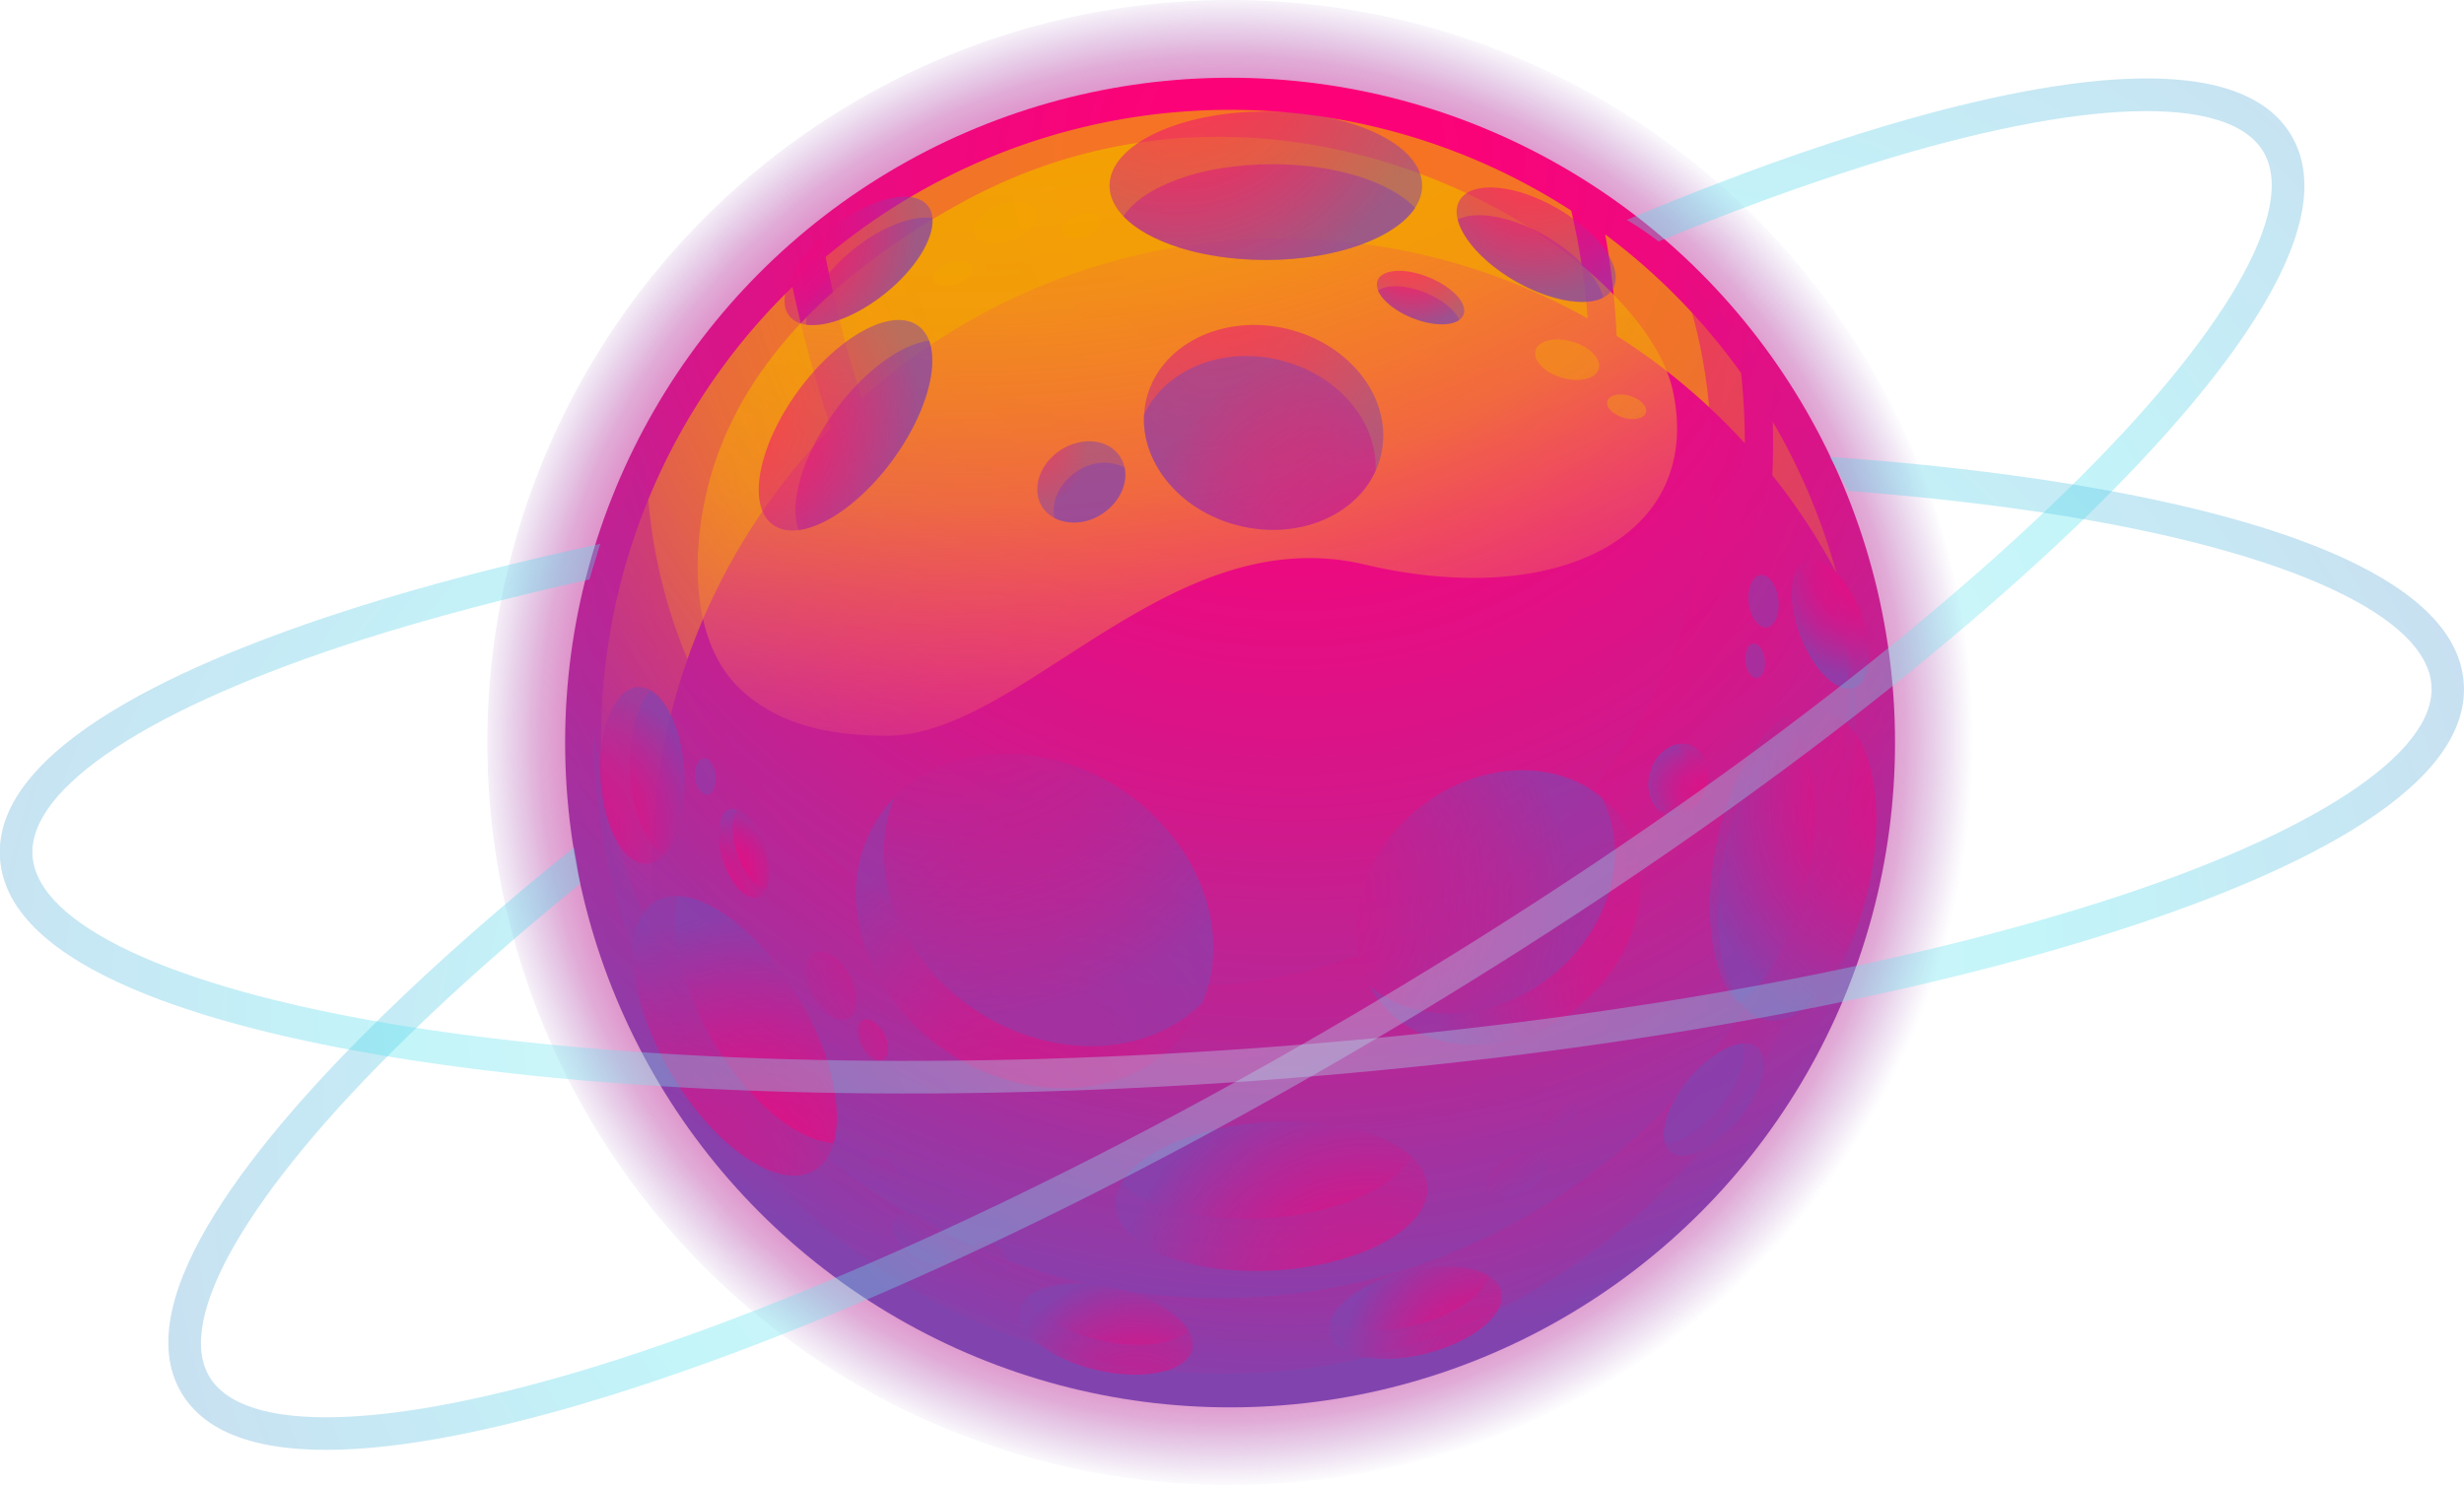 <svg xmlns="http://www.w3.org/2000/svg" xmlns:xlink="http://www.w3.org/1999/xlink" viewBox="0 0 378.37 228.09"><defs><style>.cls-1{isolation:isolate;}.cls-2{fill:url(#radial-gradient);}.cls-3{fill:url(#radial-gradient-2);}.cls-4,.cls-6,.cls-60,.cls-61,.cls-7,.cls-8,.cls-9{mix-blend-mode:screen;}.cls-4{fill:url(#radial-gradient-3);}.cls-5{opacity:0.7;}.cls-6{fill:url(#radial-gradient-4);}.cls-7{fill:url(#radial-gradient-5);}.cls-8{fill:url(#radial-gradient-6);}.cls-9{fill:url(#radial-gradient-7);}.cls-10,.cls-11,.cls-12,.cls-13,.cls-14,.cls-15,.cls-16,.cls-17,.cls-18,.cls-19,.cls-20,.cls-21,.cls-22,.cls-23,.cls-24,.cls-25,.cls-26,.cls-27,.cls-28,.cls-29,.cls-30,.cls-31,.cls-32,.cls-33,.cls-34,.cls-35,.cls-36,.cls-37,.cls-38,.cls-39,.cls-40,.cls-41,.cls-42,.cls-43,.cls-44,.cls-45,.cls-46,.cls-47,.cls-48,.cls-49,.cls-50,.cls-51,.cls-52,.cls-53,.cls-54,.cls-55,.cls-56,.cls-57,.cls-58,.cls-59,.cls-60{opacity:0.5;}.cls-10,.cls-11,.cls-12,.cls-13,.cls-14,.cls-15,.cls-16,.cls-17,.cls-18,.cls-19,.cls-20,.cls-21,.cls-22,.cls-23,.cls-24,.cls-25,.cls-26,.cls-27,.cls-28,.cls-29,.cls-30,.cls-31,.cls-32,.cls-33,.cls-34,.cls-35,.cls-36,.cls-37,.cls-38,.cls-39,.cls-40,.cls-41,.cls-42,.cls-43,.cls-44,.cls-45,.cls-46,.cls-47,.cls-48,.cls-49,.cls-50,.cls-51,.cls-52,.cls-53,.cls-54,.cls-55,.cls-56,.cls-57,.cls-58,.cls-59{mix-blend-mode:multiply;}.cls-10{fill:url(#radial-gradient-8);}.cls-11{fill:url(#radial-gradient-9);}.cls-12{fill:url(#radial-gradient-10);}.cls-13{fill:url(#radial-gradient-11);}.cls-14{fill:url(#radial-gradient-12);}.cls-15{fill:url(#radial-gradient-13);}.cls-16{fill:url(#radial-gradient-14);}.cls-17{fill:url(#radial-gradient-15);}.cls-18{fill:url(#radial-gradient-16);}.cls-19{fill:url(#radial-gradient-17);}.cls-20{fill:url(#radial-gradient-18);}.cls-21{fill:url(#radial-gradient-19);}.cls-22{fill:url(#radial-gradient-20);}.cls-23{fill:url(#radial-gradient-21);}.cls-24{fill:url(#radial-gradient-22);}.cls-25{fill:url(#radial-gradient-23);}.cls-26{fill:url(#radial-gradient-24);}.cls-27{fill:url(#radial-gradient-25);}.cls-28{fill:url(#radial-gradient-26);}.cls-29{fill:url(#radial-gradient-27);}.cls-30{fill:url(#radial-gradient-28);}.cls-31{fill:url(#radial-gradient-29);}.cls-32{fill:url(#radial-gradient-30);}.cls-33{fill:url(#radial-gradient-31);}.cls-34{fill:url(#radial-gradient-32);}.cls-35{fill:url(#radial-gradient-33);}.cls-36{fill:url(#radial-gradient-34);}.cls-37{fill:url(#radial-gradient-35);}.cls-38{fill:url(#radial-gradient-36);}.cls-39{fill:url(#radial-gradient-37);}.cls-40{fill:url(#radial-gradient-38);}.cls-41{fill:url(#radial-gradient-39);}.cls-42{fill:url(#radial-gradient-40);}.cls-43{fill:url(#radial-gradient-41);}.cls-44{fill:url(#radial-gradient-42);}.cls-45{fill:url(#radial-gradient-43);}.cls-46{fill:url(#radial-gradient-44);}.cls-47{fill:url(#radial-gradient-45);}.cls-48{fill:url(#radial-gradient-46);}.cls-49{fill:url(#radial-gradient-47);}.cls-50{fill:url(#radial-gradient-48);}.cls-51{fill:url(#radial-gradient-49);}.cls-52{fill:url(#radial-gradient-50);}.cls-53{fill:url(#radial-gradient-51);}.cls-54{fill:url(#radial-gradient-52);}.cls-55{fill:url(#radial-gradient-53);}.cls-56{fill:url(#radial-gradient-54);}.cls-57{fill:url(#radial-gradient-55);}.cls-58{fill:url(#radial-gradient-56);}.cls-59{fill:url(#radial-gradient-57);}.cls-60{fill:url(#radial-gradient-58);}.cls-61{opacity:0.35;}.cls-62{fill:url(#radial-gradient-59);}.cls-63{fill:url(#radial-gradient-60);}</style><radialGradient id="radial-gradient" cx="187.82" cy="113.52" r="115.31" gradientUnits="userSpaceOnUse"><stop offset="0" stop-color="#f07"/><stop offset="0.37" stop-color="#fe0077" stop-opacity="0.99"/><stop offset="0.51" stop-color="#fb0279" stop-opacity="0.97"/><stop offset="0.6" stop-color="#f5057c" stop-opacity="0.92"/><stop offset="0.68" stop-color="#ed0a7f" stop-opacity="0.85"/><stop offset="0.75" stop-color="#e21084" stop-opacity="0.77"/><stop offset="0.8" stop-color="#d4178a" stop-opacity="0.66"/><stop offset="0.86" stop-color="#c42091" stop-opacity="0.53"/><stop offset="0.91" stop-color="#b22a99" stop-opacity="0.39"/><stop offset="0.95" stop-color="#9c35a3" stop-opacity="0.22"/><stop offset="0.99" stop-color="#8642ad" stop-opacity="0.04"/><stop offset="1" stop-color="#8144af" stop-opacity="0"/></radialGradient><radialGradient id="radial-gradient-2" cx="198.63" cy="24.66" r="201.04" gradientUnits="userSpaceOnUse"><stop offset="0" stop-color="#f07"/><stop offset="0.14" stop-color="#fa0379"/><stop offset="0.31" stop-color="#ec0a80"/><stop offset="0.49" stop-color="#d4178a"/><stop offset="0.67" stop-color="#b32999"/><stop offset="0.87" stop-color="#8840ac"/><stop offset="0.9" stop-color="#8144af"/></radialGradient><radialGradient id="radial-gradient-3" cx="119.64" cy="-914.12" r="191.16" gradientTransform="matrix(1.31, 0.35, -0.31, 1.15, -304.22, 910.19)" gradientUnits="userSpaceOnUse"><stop offset="0.05" stop-color="#f3a400"/><stop offset="0.41" stop-color="#f3a301" stop-opacity="0.99"/><stop offset="0.54" stop-color="#f3a007" stop-opacity="0.96"/><stop offset="0.63" stop-color="#f29a10" stop-opacity="0.92"/><stop offset="0.7" stop-color="#f2911c" stop-opacity="0.85"/><stop offset="0.77" stop-color="#f1862d" stop-opacity="0.76"/><stop offset="0.82" stop-color="#f17842" stop-opacity="0.64"/><stop offset="0.87" stop-color="#f0685a" stop-opacity="0.51"/><stop offset="0.92" stop-color="#e57" stop-opacity="0.35"/><stop offset="0.96" stop-color="#ed4096" stop-opacity="0.19"/><stop offset="1" stop-color="#ec29b8" stop-opacity="0"/></radialGradient><radialGradient id="radial-gradient-4" cx="196.19" cy="25.71" r="149.58" gradientTransform="matrix(1, 0, 0, 1, 0, 0)" xlink:href="#radial-gradient-3"/><radialGradient id="radial-gradient-5" cx="196.19" cy="25.71" r="149.58" gradientTransform="matrix(1, 0, 0, 1, 0, 0)" xlink:href="#radial-gradient-3"/><radialGradient id="radial-gradient-6" cx="196.19" cy="25.71" r="149.58" gradientTransform="matrix(1, 0, 0, 1, 0, 0)" xlink:href="#radial-gradient-3"/><radialGradient id="radial-gradient-7" cx="196.19" cy="25.71" r="149.58" gradientTransform="matrix(1, 0, 0, 1, 0, 0)" xlink:href="#radial-gradient-3"/><radialGradient id="radial-gradient-8" cx="198.45" cy="52.1" r="175.96" xlink:href="#radial-gradient-2"/><radialGradient id="radial-gradient-9" cx="197.25" cy="106.04" r="129.35" xlink:href="#radial-gradient-2"/><radialGradient id="radial-gradient-10" cx="180.65" cy="6.5" r="44.8" xlink:href="#radial-gradient-2"/><radialGradient id="radial-gradient-11" cx="180.65" cy="6.5" r="44.8" xlink:href="#radial-gradient-2"/><radialGradient id="radial-gradient-12" cx="525.93" cy="-5692.5" r="44.8" gradientTransform="translate(814.12 -5538.24) rotate(180)" xlink:href="#radial-gradient-2"/><radialGradient id="radial-gradient-13" cx="525.93" cy="-5692.5" r="44.8" gradientTransform="translate(-5181.67 -1502.81) rotate(101.24)" xlink:href="#radial-gradient-2"/><radialGradient id="radial-gradient-14" cx="-3959.07" cy="-6010.93" r="44.8" gradientTransform="translate(-3750.05 -5805.47) rotate(-180)" xlink:href="#radial-gradient-2"/><radialGradient id="radial-gradient-15" cx="-3959.07" cy="-6010.93" r="44.8" gradientTransform="translate(-4114.5 -5548.8) rotate(176.44)" xlink:href="#radial-gradient-2"/><radialGradient id="radial-gradient-16" cx="-5421.36" cy="-3575.74" r="53.72" gradientTransform="matrix(0, -1, 1.77, 0, 6433.38, -5263.47)" xlink:href="#radial-gradient-2"/><radialGradient id="radial-gradient-17" cx="146.54" cy="94.83" r="68.38" xlink:href="#radial-gradient-2"/><radialGradient id="radial-gradient-18" cx="867.12" cy="-1433.94" r="34.58" gradientTransform="matrix(0, 1, -1.77, 0, -2310.82, -812.04)" xlink:href="#radial-gradient-2"/><radialGradient id="radial-gradient-19" cx="-2977.48" cy="-6513.42" r="44.01" gradientTransform="translate(-4839.56 -4985.33) rotate(159.71)" xlink:href="#radial-gradient-2"/><radialGradient id="radial-gradient-20" cx="-1752.1" cy="-4868.83" r="43.4" gradientTransform="matrix(-1, 0, 0, -1.77, -1508.71, -8429.92)" xlink:href="#radial-gradient-2"/><radialGradient id="radial-gradient-21" cx="-4173.25" cy="-25.6" r="55.24" gradientTransform="translate(1442.18 -3843.41) rotate(-72.91)" xlink:href="#radial-gradient-2"/><radialGradient id="radial-gradient-22" cx="-3030.85" cy="716.47" r="35.32" gradientTransform="translate(3149.83 -668.47)" xlink:href="#radial-gradient-2"/><radialGradient id="radial-gradient-23" cx="-3030.85" cy="716.47" r="35.32" gradientTransform="translate(1322.02 -2804.78) rotate(-53.79)" xlink:href="#radial-gradient-2"/><radialGradient id="radial-gradient-24" cx="-5585.38" cy="-2481.22" r="44.81" gradientTransform="translate(2571.98 -5412.29) rotate(-90)" xlink:href="#radial-gradient-2"/><radialGradient id="radial-gradient-25" cx="-5585.38" cy="-2481.22" r="44.81" gradientTransform="matrix(-0.51, -0.86, 0.86, -0.51, -595.9, -5889.47)" xlink:href="#radial-gradient-2"/><radialGradient id="radial-gradient-26" cx="1401.83" cy="-1487.77" r="25.36" gradientTransform="translate(-1721.85 612.4) rotate(29.94)" xlink:href="#radial-gradient-2"/><radialGradient id="radial-gradient-27" cx="1401.83" cy="-1487.77" r="25.36" gradientTransform="translate(-1721.85 612.4) rotate(29.94)" xlink:href="#radial-gradient-2"/><radialGradient id="radial-gradient-28" cx="-3350.91" cy="-6299.88" r="25.36" gradientTransform="translate(-4554.59 -5084.13) rotate(165.92)" xlink:href="#radial-gradient-2"/><radialGradient id="radial-gradient-29" cx="-3350.91" cy="-6299.88" r="25.36" gradientTransform="translate(-4554.59 -5084.13) rotate(165.92)" xlink:href="#radial-gradient-2"/><radialGradient id="radial-gradient-30" cx="-5181.42" cy="-803.99" r="25.36" gradientTransform="translate(890.11 -5054.69) rotate(-90)" xlink:href="#radial-gradient-2"/><radialGradient id="radial-gradient-31" cx="-5181.42" cy="-803.99" r="25.36" gradientTransform="translate(633.12 -5087.52) rotate(-92.84)" xlink:href="#radial-gradient-2"/><radialGradient id="radial-gradient-32" cx="-4996.09" cy="-5223.5" r="25.36" gradientTransform="translate(-3503.3 -6004.21) rotate(-166.86)" xlink:href="#radial-gradient-2"/><radialGradient id="radial-gradient-33" cx="-4996.09" cy="-5223.5" r="25.36" gradientTransform="translate(-3503.3 -6004.21) rotate(-166.86)" xlink:href="#radial-gradient-2"/><radialGradient id="radial-gradient-34" cx="1638.26" cy="-3953.13" r="19.46" gradientTransform="matrix(0, 1, -1, 0, -3662.68, -1548.34)" xlink:href="#radial-gradient-2"/><radialGradient id="radial-gradient-35" cx="1638.26" cy="-3953.13" r="19.46" gradientTransform="translate(-3989.72 -34.05) rotate(69.11)" xlink:href="#radial-gradient-2"/><radialGradient id="radial-gradient-36" cx="-1000.06" cy="-6513.39" r="19.46" gradientTransform="matrix(-0.64, 0.77, -0.77, -0.64, -5382.21, -3209.95)" xlink:href="#radial-gradient-2"/><radialGradient id="radial-gradient-37" cx="-1000.06" cy="-6513.39" r="19.46" gradientTransform="matrix(-0.64, 0.77, -0.77, -0.64, -5382.21, -3209.95)" xlink:href="#radial-gradient-2"/><radialGradient id="radial-gradient-38" cx="-5270.37" cy="-1611.59" r="13.26" gradientTransform="translate(1719.41 -5135.38) rotate(-90)" xlink:href="#radial-gradient-2"/><radialGradient id="radial-gradient-39" cx="-5270.37" cy="-1611.59" r="13.26" gradientTransform="matrix(-0.31, -0.95, 0.95, -0.31, 8.28, -5373.56)" xlink:href="#radial-gradient-2"/><radialGradient id="radial-gradient-40" cx="-1469.44" cy="-600.09" r="13.27" gradientTransform="matrix(0.84, -0.54, 0.95, 1.46, 1956.44, 141.49)" xlink:href="#radial-gradient-2"/><radialGradient id="radial-gradient-41" cx="-1469.44" cy="-600.09" r="13.27" gradientTransform="matrix(0.84, -0.54, 0.95, 1.46, 1956.44, 141.49)" xlink:href="#radial-gradient-2"/><radialGradient id="radial-gradient-42" cx="1467.34" cy="-749.52" r="13.26" gradientTransform="translate(-1423.71 192.65) rotate(21.68)" xlink:href="#radial-gradient-2"/><radialGradient id="radial-gradient-43" cx="1467.34" cy="-749.52" r="13.26" gradientTransform="translate(-1423.71 192.65) rotate(21.68)" xlink:href="#radial-gradient-2"/><radialGradient id="radial-gradient-44" cx="592.03" cy="-4490.57" r="10.55" gradientTransform="matrix(-0.29, 0.96, -1.57, -0.47, -6612.03, -2555.53)" xlink:href="#radial-gradient-2"/><radialGradient id="radial-gradient-45" cx="592.03" cy="-4490.57" r="10.55" gradientTransform="matrix(-0.29, 0.96, -1.57, -0.47, -6612.03, -2555.53)" xlink:href="#radial-gradient-2"/><radialGradient id="radial-gradient-46" cx="-2207.52" cy="802.94" r="25.36" gradientTransform="translate(2331.7 -775.38)" xlink:href="#radial-gradient-2"/><radialGradient id="radial-gradient-47" cx="-2207.52" cy="802.94" r="25.36" gradientTransform="translate(1344.42 -1968.4) rotate(-38.54)" xlink:href="#radial-gradient-2"/><radialGradient id="radial-gradient-48" cx="-1545.17" cy="1594.4" r="58.77" gradientTransform="matrix(0.87, -0.5, 0.41, 0.72, 898.07, -1768.23)" xlink:href="#radial-gradient-2"/><radialGradient id="radial-gradient-49" cx="-1545.17" cy="1594.4" r="58.77" gradientTransform="matrix(0.87, -0.5, 0.41, 0.72, 898.07, -1768.23)" xlink:href="#radial-gradient-2"/><radialGradient id="radial-gradient-50" cx="1562.97" cy="-3693.8" r="65.56" gradientTransform="matrix(0.45, 0.89, -0.74, 0.37, -3279.36, 113.99)" xlink:href="#radial-gradient-2"/><radialGradient id="radial-gradient-51" cx="1574.33" cy="-3675.62" r="39.63" gradientTransform="matrix(0.45, 0.89, -0.74, 0.37, -3279.36, 113.99)" xlink:href="#radial-gradient-2"/><radialGradient id="radial-gradient-52" cx="1091.06" cy="-5120.87" r="32.27" gradientTransform="matrix(0.12, 0.99, -0.83, 0.1, -4226.03, -460.33)" xlink:href="#radial-gradient-2"/><radialGradient id="radial-gradient-53" cx="1083.1" cy="-5330.51" r="46.96" gradientTransform="matrix(0.12, 0.99, -0.83, 0.1, -4226.03, -460.33)" xlink:href="#radial-gradient-2"/><radialGradient id="radial-gradient-54" cx="1092.66" cy="-5314.81" r="30.75" gradientTransform="matrix(0.12, 0.99, -0.83, 0.1, -4226.03, -460.33)" xlink:href="#radial-gradient-2"/><radialGradient id="radial-gradient-55" cx="1528.68" cy="-1740.96" r="58.77" gradientTransform="matrix(0.78, 0.62, -0.52, 0.65, -1933.46, 338.4)" xlink:href="#radial-gradient-2"/><radialGradient id="radial-gradient-56" cx="1528.68" cy="-1740.96" r="58.77" gradientTransform="matrix(0.78, 0.62, -0.52, 0.65, -1933.46, 338.4)" xlink:href="#radial-gradient-2"/><radialGradient id="radial-gradient-57" cx="1507.66" cy="-1740.73" r="58.77" gradientTransform="matrix(0.78, 0.62, -0.52, 0.65, -1933.46, 338.4)" xlink:href="#radial-gradient-2"/><radialGradient id="radial-gradient-58" cx="177.59" cy="-12.18" r="170.77" gradientTransform="matrix(1, 0, 0, 1, 0, 0)" xlink:href="#radial-gradient-3"/><radialGradient id="radial-gradient-59" cx="-526.11" cy="1878.13" r="375.35" gradientTransform="matrix(0.92, -0.35, 0.18, 0.74, 355.16, -1433.62)" gradientUnits="userSpaceOnUse"><stop offset="0" stop-color="#cae1ee"/><stop offset="0.34" stop-color="#52e1ee"/><stop offset="0.94" stop-color="#842ba7"/></radialGradient><radialGradient id="radial-gradient-60" cx="881.26" cy="717.66" r="375.36" gradientTransform="matrix(0.98, 0.11, -0.18, 0.75, -547.79, -483.55)" xlink:href="#radial-gradient-59"/></defs><g class="cls-1"><g id="Layer_2" data-name="Layer 2"><circle class="cls-2" cx="188.89" cy="114.05" r="114.05"/><circle class="cls-3" cx="188.89" cy="114.05" r="102.11"/><path class="cls-4" d="M110.12,101.11c-4.6-8.75-3.21-21.33-.41-29.83,5.92-18,21.33-30.9,37.36-39.83C197.16,3.51,252.22,38.09,256.9,60.1s-17.37,33.67-47.37,26.6S157,112.92,136.24,113c-7.9,0-16-1.28-22.16-6.78A18.14,18.14,0,0,1,110.12,101.11Z"/><g class="cls-5"><path class="cls-6" d="M127.6,65.72a205.71,205.71,0,0,1-5.91-21.66A96.58,96.58,0,0,0,103.51,158.6,96.66,96.66,0,0,1,127.6,65.72Z"/><path class="cls-7" d="M241.27,32.35a96.52,96.52,0,0,0-114.49,7.12,193.09,193.09,0,0,0,5.55,21.72A96.56,96.56,0,0,1,243.78,48.9,102,102,0,0,0,241.27,32.35Z"/><path class="cls-8" d="M267.94,68.09a102.83,102.83,0,0,0-.58-10.8A97.12,97.12,0,0,0,246.49,36a114.65,114.65,0,0,1,1.76,15.57A97.2,97.2,0,0,1,267.94,68.09Z"/><path class="cls-9" d="M272.17,73A97.63,97.63,0,0,1,282,88a96.57,96.57,0,0,0-9.78-23.23Q272.34,68.9,272.17,73Z"/></g><path class="cls-10" d="M257.66,41.31A81.76,81.76,0,1,1,99.25,69.77c0-.17,0-.34,0-.51a100.3,100.3,0,1,0,158.4-27.95Z"/><path class="cls-11" d="M284.22,99.07v.43c0,55.16-43.39,99.88-96.92,99.88-49.55,0-90.41-38.31-96.22-87.76C91.32,166.57,134.62,211,188,211c53.54,0,96.93-44.71,96.93-99.87A104.85,104.85,0,0,0,284.22,99.07Z"/><ellipse class="cls-12" cx="194.38" cy="28.52" rx="24" ry="11.4"/><path class="cls-13" d="M172.51,33.22c3.77,4,12.14,6.71,21.87,6.71,10.78,0,19.9-3.38,22.93-8-3.77-3.95-12.14-6.71-21.87-6.71C184.66,25.19,175.54,28.57,172.51,33.22Z"/><ellipse class="cls-14" cx="274.69" cy="132.24" rx="24" ry="11.4" transform="matrix(0.2, -0.98, 0.98, 0.2, 91.42, 375.86)"/><path class="cls-15" d="M274.35,109.87c-4.61,2.93-9,10.6-10.84,20.14-2.11,10.58-.57,20.18,3.4,24.06,4.61-2.93,8.94-10.6,10.84-20.14C279.85,123.35,278.32,113.75,274.35,109.87Z"/><ellipse class="cls-16" cx="195.25" cy="183.73" rx="24" ry="11.4" transform="translate(-11.04 12.48) rotate(-3.56)"/><path class="cls-17" d="M216.78,177.68c-4-3.71-12.53-5.94-22.24-5.34-10.76.67-19.65,4.61-22.39,9.44,4,3.71,12.54,5.94,22.25,5.34C205.16,186.45,214.05,182.51,216.78,177.68Z"/><ellipse class="cls-18" cx="158.87" cy="141.43" rx="24.17" ry="28.78" transform="translate(-47 194.9) rotate(-56.23)"/><path class="cls-19" d="M172.31,121.34c-11.92-8-26.7-7.25-34.92,1.11-4.55,10.79.43,24.69,12.33,32.65s26.7,7.25,34.93-1.11C189.2,143.2,184.21,129.3,172.31,121.34Z"/><ellipse class="cls-20" cx="194.02" cy="65.64" rx="15.56" ry="18.52" transform="translate(84.98 239.02) rotate(-76.52)"/><path class="cls-21" d="M190.4,80.77c9,2.15,17.73-1.58,20.83-8.47.34-7.53-5.77-14.81-14.73-17s-17.74,1.58-20.84,8.47C175.32,71.34,181.43,78.62,190.4,80.77Z"/><ellipse class="cls-22" cx="230.1" cy="139.4" rx="23.25" ry="19.53" transform="translate(-36.35 176.55) rotate(-39.15)"/><path class="cls-23" d="M217.77,124.25c-9,7.31-11.93,18.89-7.43,27.23,7.25,6.08,19.17,5.53,28.14-1.78s11.94-18.89,7.43-27.22C238.66,116.4,226.74,117,217.77,124.25Z"/><ellipse class="cls-24" cx="129.84" cy="65.32" rx="18.92" ry="8.99" transform="translate(0.43 131.49) rotate(-53.79)"/><path class="cls-25" d="M122.64,81.42c4.27-.55,9.92-4.6,14.45-10.78,5-6.86,7.12-14.24,5.58-18.33-4.27.56-9.92,4.6-14.45,10.79C123.19,70,121.1,77.33,122.64,81.42Z"/><ellipse class="cls-26" cx="112.87" cy="159.1" rx="11.4" ry="24" transform="translate(-65.13 79.3) rotate(-30.5)"/><path class="cls-27" d="M128,175.56c1.5-5.25-.38-13.86-5.32-22.25-5.47-9.29-13-15.43-18.55-15.68-1.5,5.25.38,13.86,5.32,22.25C114.94,169.17,122.48,175.31,128,175.56Z"/><path class="cls-28" d="M247.67,44.36c-1.78,3.09-8.49,2.56-15-1.19s-10.33-9.28-8.55-12.37,8.49-2.56,15,1.19S249.45,41.27,247.67,44.36Z"/><path class="cls-29" d="M223.85,33.71c.73,3,4.06,6.71,8.83,9.46,5.29,3,10.71,4,13.51,2.55-.73-3-4.06-6.72-8.83-9.47C232.07,33.2,226.65,32.28,223.85,33.71Z"/><path class="cls-30" d="M204.17,204.91c-.86-3.45,4.33-7.74,11.61-9.56s13.88-.5,14.75,3-4.33,7.74-11.61,9.56S205,208.37,204.17,204.91Z"/><path class="cls-31" d="M228.71,196c-2.61-1.65-7.59-2-12.93-.67-5.92,1.48-10.46,4.59-11.48,7.56,2.61,1.66,7.58,2,12.93.68C223.15,202.1,227.69,199,228.71,196Z"/><ellipse class="cls-32" cx="98.64" cy="119.1" rx="6.46" ry="13.59" transform="translate(-5.77 5.03) rotate(-2.84)"/><path class="cls-33" d="M101.91,131.33c2.13-2.24,3.45-7.05,3.18-12.55-.3-6.1-2.47-11.16-5.18-12.74-2.13,2.24-3.45,7-3.18,12.55C97,124.69,99.2,129.75,101.91,131.33Z"/><path class="cls-34" d="M156.62,201.05c.82-3.47,7.4-4.9,14.7-3.2s12.58,5.91,11.77,9.38-7.4,4.9-14.7,3.2S155.81,204.52,156.62,201.05Z"/><path class="cls-35" d="M182.51,204.37c-1.56-2.67-5.82-5.26-11.19-6.52-5.94-1.38-11.4-.69-13.67,1.48,1.57,2.66,5.83,5.26,11.19,6.51C174.78,207.23,180.25,206.54,182.51,204.37Z"/><ellipse class="cls-36" cx="281.08" cy="95.88" rx="4.95" ry="10.43" transform="translate(-15.71 106.53) rotate(-20.89)"/><path class="cls-37" d="M275.79,87.73c-1,2.14-.84,6,.67,9.91,1.67,4.38,4.45,7.56,6.81,8.07,1-2.15.84-6-.67-9.92C280.93,91.42,278.15,88.24,275.79,87.73Z"/><path class="cls-38" d="M256.52,176.92c-2.11-1.74-.84-6.75,2.83-11.19s8.35-6.62,10.46-4.87.84,6.75-2.83,11.19S258.63,178.67,256.52,176.92Z"/><path class="cls-39" d="M267.65,160.27c-2.37.17-5.61,2.21-8.3,5.46-3,3.61-4.38,7.6-3.66,9.9,2.37-.17,5.6-2.21,8.3-5.46C267,166.56,268.37,162.57,267.65,160.27Z"/><ellipse class="cls-40" cx="114.21" cy="131.05" rx="3.38" ry="7.11" transform="translate(-34.99 41.85) rotate(-18.05)"/><path class="cls-41" d="M117.54,136.78c.77-1.43.77-4-.12-6.77-1-3-2.78-5.3-4.36-5.72-.77,1.42-.78,4,.11,6.77C114.16,134.09,116,136.35,117.54,136.78Z"/><path class="cls-42" d="M172,70.14c1.77,2.71.53,6.65-2.77,8.78s-7.39,1.67-9.15-1-.52-6.65,2.77-8.79S170.24,67.42,172,70.14Z"/><path class="cls-43" d="M161.93,79.55a7.28,7.28,0,0,0,7.3-.63c2.68-1.73,4-4.66,3.45-7.15a7.3,7.3,0,0,0-7.31.63C162.7,74.13,161.38,77.06,161.93,79.55Z"/><path class="cls-44" d="M224.74,48.34c-.69,1.73-4.21,2-7.85.51s-6-4-5.36-5.76,4.2-2,7.85-.51S225.42,46.61,224.74,48.34Z"/><path class="cls-45" d="M211.6,44.62c.61,1.5,2.61,3.17,5.29,4.23,3,1.18,5.84,1.25,7.18.3-.6-1.5-2.6-3.17-5.28-4.23C215.82,43.74,212.94,43.67,211.6,44.62Z"/><path class="cls-46" d="M256.07,125.2c-2.33-.7-3.5-3.69-2.6-6.68s3.51-4.85,5.84-4.16,3.49,3.69,2.59,6.68S258.4,125.89,256.07,125.2Z"/><path class="cls-47" d="M257.42,114.33a5.89,5.89,0,0,0-4,4.19,5.68,5.68,0,0,0,1.42,6.06,5.91,5.91,0,0,0,4-4.19C259.57,118,258.94,115.52,257.42,114.33Z"/><ellipse class="cls-48" cx="131.85" cy="40.07" rx="13.59" ry="6.46" transform="translate(3.75 90.88) rotate(-38.54)"/><path class="cls-49" d="M123.83,49.87c3.06.42,7.74-1.32,12-4.75,4.77-3.8,7.62-8.51,7.32-11.64-3.06-.42-7.74,1.31-12,4.74C126.38,42,123.53,46.74,123.83,49.87Z"/><path class="cls-50" d="M237.3,177.9c.79,1.38-.55,3.63-3,5s-5.05,1.4-5.83,0,.55-3.63,3-5S236.52,176.52,237.3,177.9Z"/><path class="cls-51" d="M242.21,169.88c.48.84-.34,2.21-1.82,3.05s-3.07.85-3.55,0,.34-2.21,1.82-3.05S241.73,169,242.21,169.88Z"/><path class="cls-52" d="M130.21,156.43c-1.58.8-4-.82-5.41-3.62s-1.27-5.7.32-6.5,4,.82,5.41,3.62S131.79,155.63,130.21,156.43Z"/><path class="cls-53" d="M135.61,162.78c-1,.48-2.42-.5-3.28-2.18s-.76-3.45.2-3.93,2.42.49,3.27,2.18S136.56,162.3,135.61,162.78Z"/><path class="cls-54" d="M108.65,122.06c-.86.11-1.71-1-1.9-2.58s.37-2.85,1.24-3,1.72,1,1.9,2.58S109.52,122,108.65,122.06Z"/><path class="cls-55" d="M271.3,96.37c-1.27.15-2.5-1.53-2.77-3.75s.54-4.16,1.8-4.31,2.5,1.53,2.76,3.76S272.56,96.22,271.3,96.37Z"/><path class="cls-56" d="M269.83,104.12c-.82.1-1.64-1-1.81-2.45s.35-2.72,1.18-2.82,1.63,1,1.81,2.46S270.66,104,269.83,104.12Z"/><path class="cls-57" d="M145.39,193.36c-1,1.24-3.57.83-5.77-.91s-3.17-4.17-2.18-5.42,3.57-.83,5.77.91S146.38,192.12,145.39,193.36Z"/><path class="cls-58" d="M154.66,194.94c-.61.75-2.18.5-3.51-.56s-1.93-2.54-1.33-3.29,2.18-.51,3.51.55S155.26,194.18,154.66,194.94Z"/><path class="cls-59" d="M138.09,182c-.6.75-2.17.5-3.5-.56s-1.93-2.54-1.33-3.29,2.17-.51,3.51.55S138.7,181.24,138.09,182Z"/><path class="cls-60" d="M149.64,35.94c-.54-1.49,1.16-3.48,3.8-4.43s5.22-.5,5.75,1S158,36,155.39,36.93,150.18,37.44,149.64,35.94Zm-2.71,7.66c1.6-.58,2.64-1.78,2.31-2.69s-1.89-1.18-3.5-.6-2.64,1.78-2.31,2.69S145.32,44.18,146.93,43.6Zm19.71-7.3c1.6-.58,2.64-1.78,2.31-2.69s-1.89-1.18-3.5-.6-2.64,1.78-2.31,2.69S165,36.88,166.64,36.3ZM235.8,53.8c.45-1.52,3-2.11,5.69-1.31s4.5,2.68,4,4.2-3,2.11-5.69,1.31S235.35,55.32,235.8,53.8Zm13.49,10.36c1.63.48,3.18.13,3.46-.8s-.83-2.07-2.47-2.56-3.18-.12-3.46.8S247.65,63.67,249.29,64.16Z"/><g class="cls-61"><path class="cls-62" d="M351.81,20.72c-8.72-14.5-40.69-8.15-66-.27l-1,.32c-11,3.46-22.72,7.84-35,13,1.68,1,3.32,2.13,4.89,3.31,11.06-4.56,21.66-8.46,31.6-11.59l1-.32c32.37-10.09,54.89-10.8,60.24-1.9s-5.91,28.35-30.12,52c-25.7,25.12-63.27,52.93-105.79,78.31s-84.91,45.24-119.23,56c-32.37,10.09-54.88,10.8-60.23,1.89s5.91-28.35,30.12-52c7.88-7.7,16.88-15.66,26.8-23.73-.22-1.1-.4-2.21-.53-3.33-.16-.75-.29-1.5-.41-2.26-10.91,8.77-20.78,17.43-29.34,25.8C39.9,174.4,19.18,199.49,27.9,214s40.69,8.16,66,.27l1-.32c34.53-10.9,76.83-30.8,119.26-56.11,42.85-25.57,80.76-53.64,106.73-79C339.81,60.32,360.53,35.23,351.81,20.72Z"/></g><g class="cls-61"><path class="cls-63" d="M378.33,104.88c-1.21-17.07-32.77-25.91-59-30.31l-1.08-.18c-11.4-1.87-23.93-3.28-37.29-4.22,1,1.72,2,3.45,2.87,5.23,12,.92,23.27,2.23,33.61,3.92l1.06.18c33.61,5.64,54.12,15.26,54.87,25.74s-18.2,22.91-50.66,33.26c-34.47,11-80.8,19-130.47,22.52s-96.69,2.17-132.33-3.79C26.28,151.59,5.77,142,5,131.49s18.19-22.91,50.66-33.26C66.25,94.86,78,91.78,90.51,89c.3-1.09.65-2.18,1-3.25.21-.75.43-1.49.67-2.23-13.77,3-26.56,6.28-38,9.94C28.8,101.55-1.18,114.77,0,131.85s32.77,25.91,59,30.31l1.08.18c35.91,5.89,82.89,7.2,132.44,3.67,50-3.57,96.79-11.65,131.62-22.75C349.57,135.18,379.55,122,378.33,104.88Z"/></g></g></g></svg>